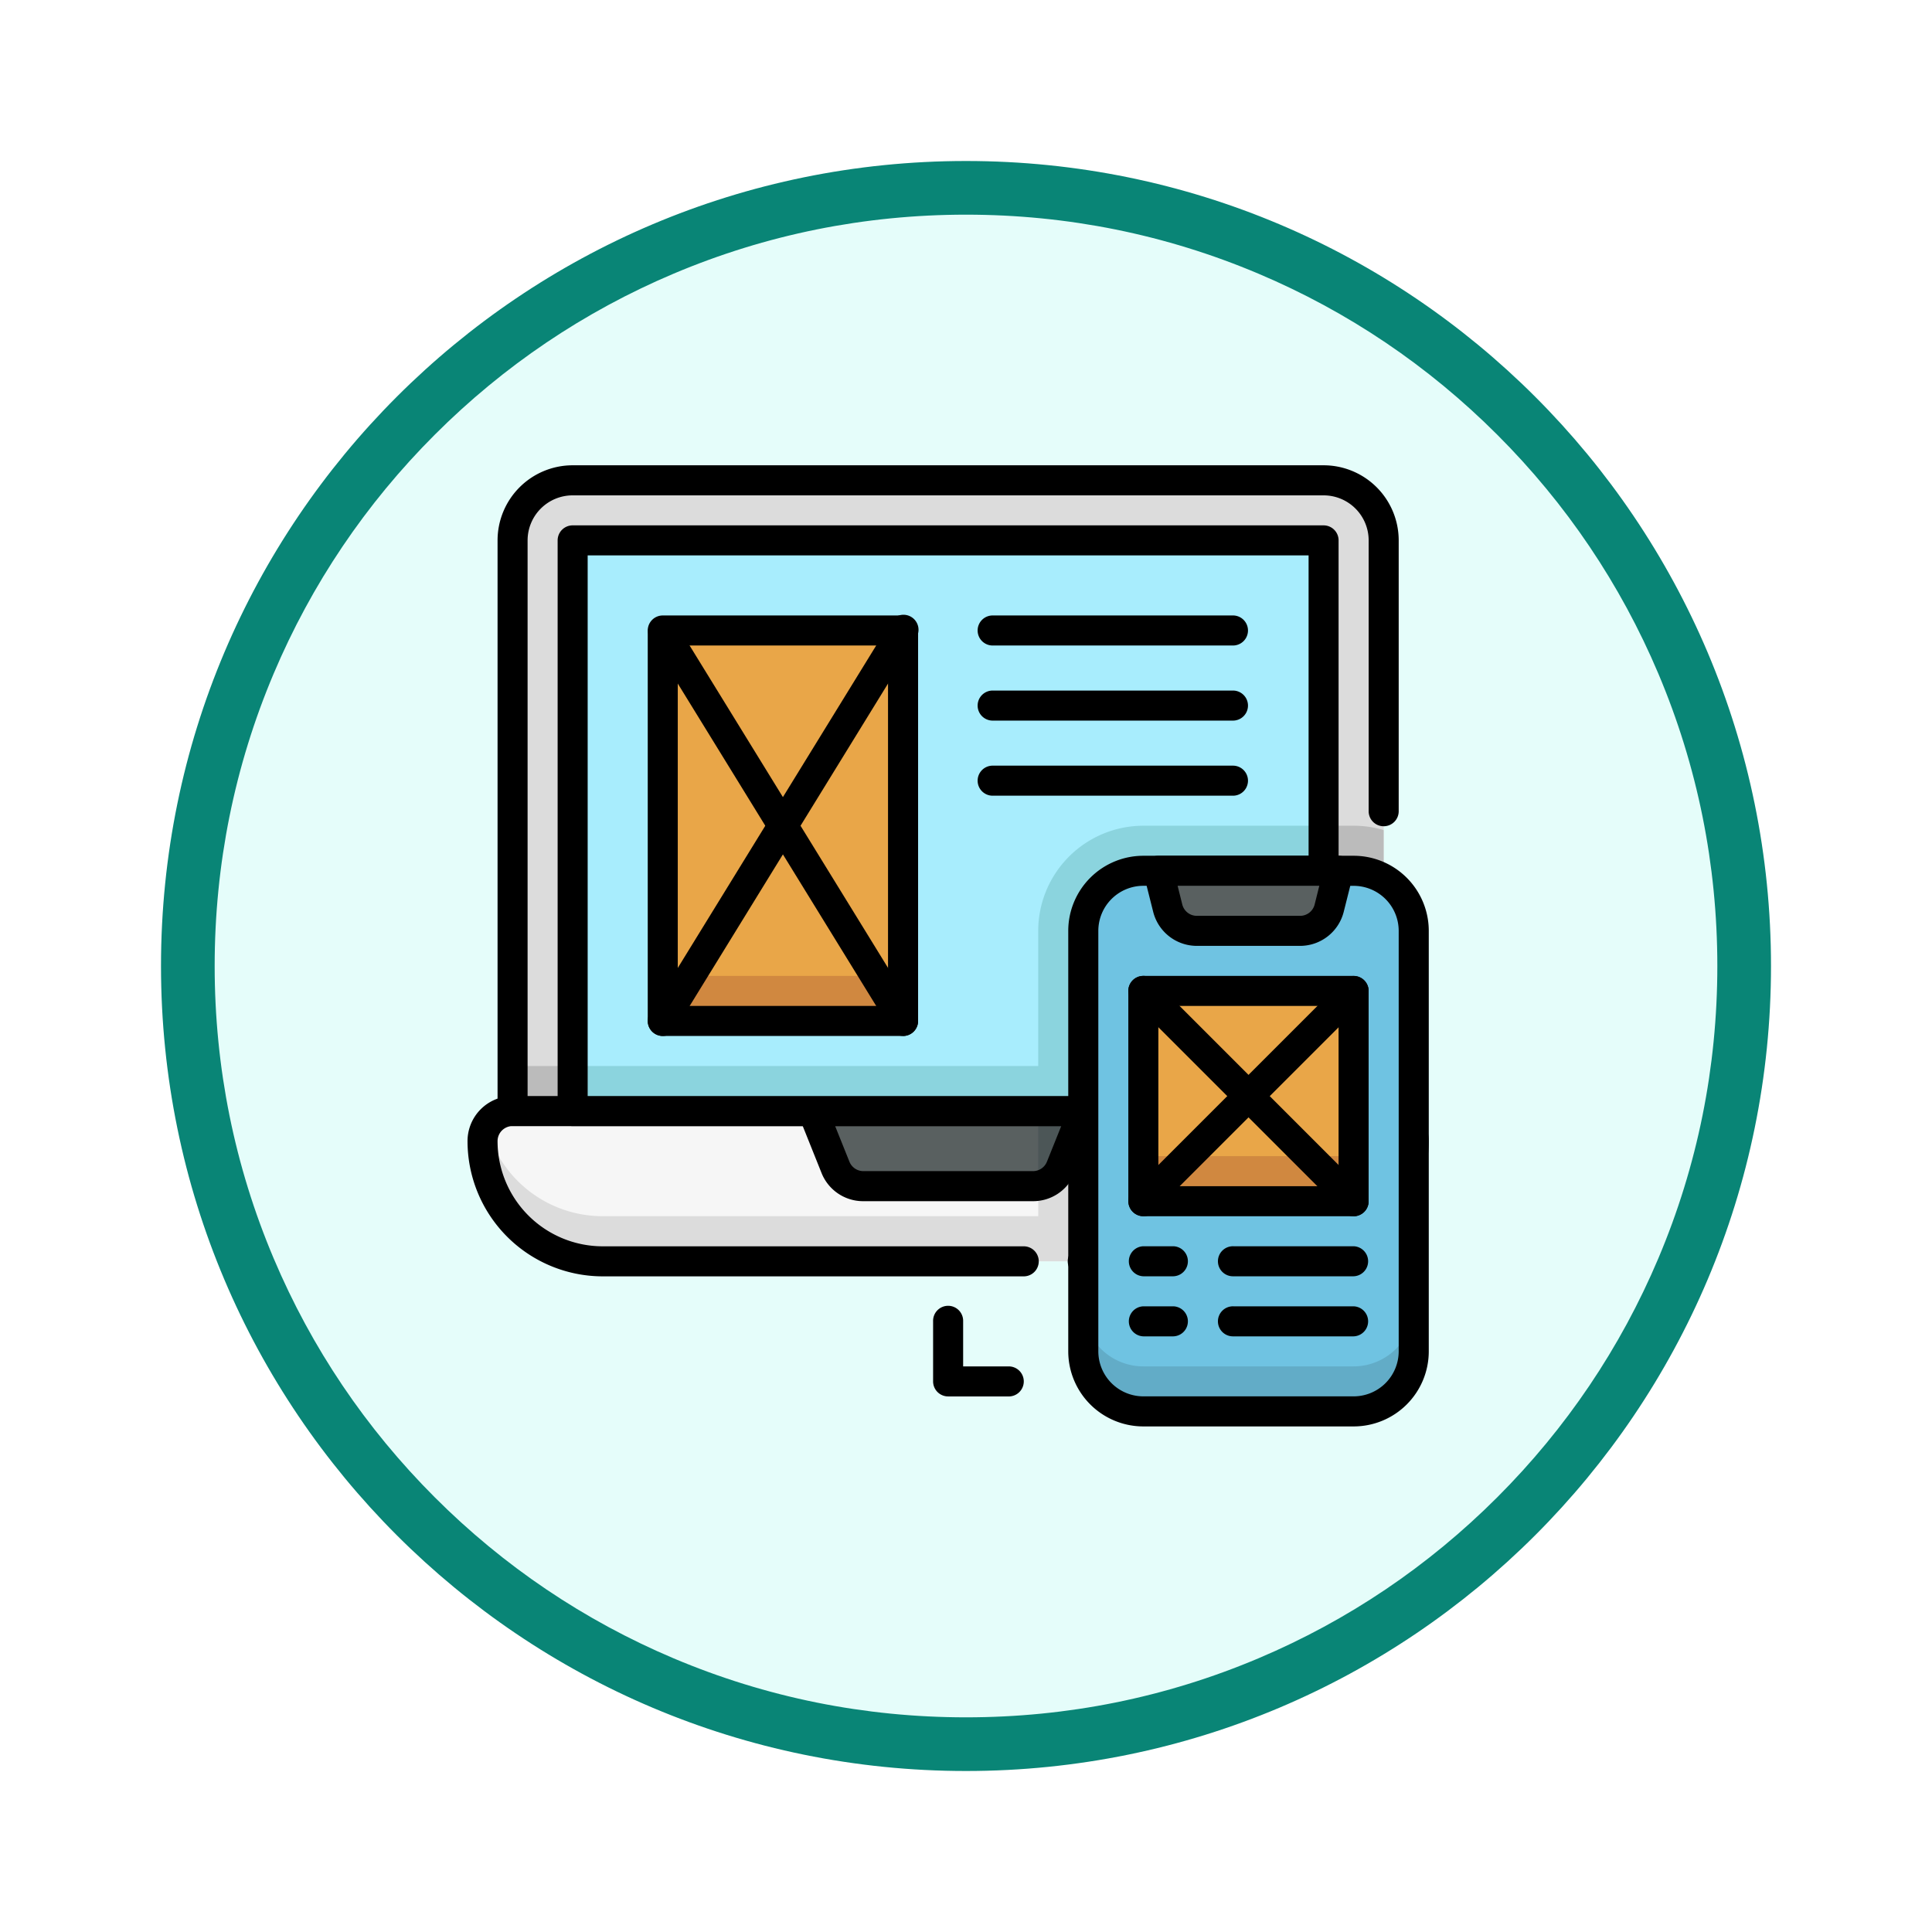 <svg xmlns="http://www.w3.org/2000/svg" xmlns:xlink="http://www.w3.org/1999/xlink" width="108" height="108" viewBox="0 0 108 108">
  <defs>
    <filter id="Trazado_904820" x="0" y="0" width="108" height="108" filterUnits="userSpaceOnUse">
      <feOffset dy="3" input="SourceAlpha"/>
      <feGaussianBlur stdDeviation="3" result="blur"/>
      <feFlood flood-opacity="0.161"/>
      <feComposite operator="in" in2="blur"/>
      <feComposite in="SourceGraphic"/>
    </filter>
  </defs>
  <g id="Grupo_1229419" data-name="Grupo 1229419" transform="translate(-620 -542)">
    <g id="Grupo_1211546" data-name="Grupo 1211546" transform="translate(629 548)">
      <g id="Grupo_1173585" data-name="Grupo 1173585" transform="translate(0 0)">
        <g id="Grupo_1173428" data-name="Grupo 1173428">
          <g id="Grupo_1171958" data-name="Grupo 1171958">
            <g id="Grupo_1167341" data-name="Grupo 1167341">
              <g id="Grupo_1166792" data-name="Grupo 1166792">
                <g transform="matrix(1, 0, 0, 1, -9, -6)" filter="url(#Trazado_904820)">
                  <g id="Trazado_904820-2" data-name="Trazado 904820" transform="translate(9 6)" fill="#e5fdfa">
                    <path d="M 45 88.5 C 39.127 88.5 33.43 87.35 28.068 85.082 C 22.889 82.891 18.236 79.755 14.241 75.759 C 10.245 71.764 7.109 67.111 4.918 61.932 C 2.65 56.57 1.5 50.873 1.5 45 C 1.5 39.127 2.65 33.43 4.918 28.068 C 7.109 22.889 10.245 18.236 14.241 14.241 C 18.236 10.245 22.889 7.109 28.068 4.918 C 33.43 2.65 39.127 1.5 45 1.5 C 50.873 1.5 56.57 2.65 61.932 4.918 C 67.111 7.109 71.764 10.245 75.759 14.241 C 79.755 18.236 82.891 22.889 85.082 28.068 C 87.35 33.43 88.5 39.127 88.5 45 C 88.5 50.873 87.35 56.57 85.082 61.932 C 82.891 67.111 79.755 71.764 75.759 75.759 C 71.764 79.755 67.111 82.891 61.932 85.082 C 56.57 87.35 50.873 88.5 45 88.5 Z" stroke="none"/>
                    <path d="M 45 3 C 39.329 3 33.829 4.11 28.653 6.299 C 23.652 8.415 19.16 11.443 15.302 15.302 C 11.443 19.16 8.415 23.652 6.299 28.653 C 4.11 33.829 3 39.329 3 45 C 3 50.671 4.11 56.171 6.299 61.347 C 8.415 66.348 11.443 70.84 15.302 74.699 C 19.16 78.557 23.652 81.585 28.653 83.701 C 33.829 85.89 39.329 87 45 87 C 50.671 87 56.171 85.89 61.347 83.701 C 66.348 81.585 70.84 78.557 74.698 74.699 C 78.557 70.84 81.585 66.348 83.701 61.347 C 85.89 56.171 87 50.671 87 45 C 87 39.329 85.89 33.829 83.701 28.653 C 81.585 23.652 78.557 19.16 74.698 15.302 C 70.84 11.443 66.348 8.415 61.347 6.299 C 56.171 4.11 50.671 3 45 3 M 45 7.62939453125e-06 C 69.853 7.62939453125e-06 90 20.147 90 45 C 90 69.853 69.853 90 45 90 C 20.147 90 -7.62939453125e-06 69.853 -7.62939453125e-06 45 C -7.62939453125e-06 20.147 20.147 7.62939453125e-06 45 7.62939453125e-06 Z" stroke="none" fill="#098576"/>
                  </g>
                </g>
              </g>
            </g>
          </g>
        </g>
      </g>
    </g>
    <g id="_5._Responsive" data-name="5. Responsive" transform="translate(646.135 568.01)">
      <path id="Trazado_1064306" data-name="Trazado 1064306" d="M60.051,345.679a6.716,6.716,0,0,1-6.716,6.716H14.716A6.716,6.716,0,0,1,8,345.679,1.679,1.679,0,0,1,9.679,344H58.372A1.679,1.679,0,0,1,60.051,345.679Z" transform="translate(-7.16 -307.9)" fill="#f6f6f6"/>
      <path id="Trazado_1064307" data-name="Trazado 1064307" d="M324.988,345.679a6.716,6.716,0,0,1-6.716,6.716H304V344h19.309A1.679,1.679,0,0,1,324.988,345.679Z" transform="translate(-272.098 -307.9)" fill="#dcdcdc"/>
      <path id="Trazado_1064308" data-name="Trazado 1064308" d="M53.335,357.168H14.716a6.717,6.717,0,0,1-6.5-5.022,1.667,1.667,0,0,0-.216.824,6.716,6.716,0,0,0,6.716,6.716H53.335a6.716,6.716,0,0,0,6.716-6.716,1.666,1.666,0,0,0-.216-.823A6.716,6.716,0,0,1,53.335,357.168Z" transform="translate(-7.16 -315.192)" fill="#dcdcdc"/>
      <path id="Trazado_1064309" data-name="Trazado 1064309" d="M46.174,346.074H34.421a.84.84,0,1,1,0-1.679H46.174a5.883,5.883,0,0,0,5.877-5.877.84.84,0,0,0-.84-.84H2.519a.84.84,0,0,0-.84.84A5.883,5.883,0,0,0,7.556,344.4H31.063a.84.84,0,1,1,0,1.679H7.556A7.564,7.564,0,0,1,0,338.519,2.519,2.519,0,0,1,2.519,336H51.212a2.519,2.519,0,0,1,2.519,2.519,7.564,7.564,0,0,1-7.556,7.556Z" transform="translate(0 -300.74)"/>
      <path id="Trazado_1064310" data-name="Trazado 1064310" d="M199.112,344l-1.259,3.142a1.679,1.679,0,0,1-1.259,1.028c-.21.039.606.027-9.777.027a1.679,1.679,0,0,1-1.556-1.056L184,344Z" transform="translate(-164.691 -307.9)" fill="#596060"/>
      <path id="Trazado_1064311" data-name="Trazado 1064311" d="M306.519,344l-1.259,3.142A1.679,1.679,0,0,1,304,348.17V344Z" transform="translate(-272.098 -307.9)" fill="#4c5657"/>
      <path id="Trazado_1064312" data-name="Trazado 1064312" d="M189.116,341.877h-9.48a2.5,2.5,0,0,1-2.338-1.584l-1.259-3.142A.839.839,0,0,1,176.82,336h15.112a.839.839,0,0,1,.78,1.154l-1.259,3.142A2.5,2.5,0,0,1,189.116,341.877Zm-11.056-4.2.8,1.994a.839.839,0,0,0,.78.525h9.48a.839.839,0,0,0,.78-.525l.8-1.994Z" transform="translate(-157.511 -300.74)"/>
      <path id="Trazado_1064313" data-name="Trazado 1064313" d="M72.693,11.358v31.9H24v-31.9A3.358,3.358,0,0,1,27.358,8H69.335A3.358,3.358,0,0,1,72.693,11.358Z" transform="translate(-21.481 -7.16)" fill="#dcdcdc"/>
      <path id="Trazado_1064314" data-name="Trazado 1064314" d="M323.309,192.244v15.707H304V197.877A5.883,5.883,0,0,1,309.877,192H321.63A5.838,5.838,0,0,1,323.309,192.244Z" transform="translate(-272.098 -171.851)" fill="#bbb"/>
      <path id="Trazado_1064315" data-name="Trazado 1064315" d="M24,320H72.693v2.519H24Z" transform="translate(-21.481 -286.419)" fill="#bbb"/>
      <path id="Trazado_1064316" data-name="Trazado 1064316" d="M65.532,36.939H16.84A.84.84,0,0,1,16,36.1V4.2A4.2,4.2,0,0,1,20.2,0H62.174a4.2,4.2,0,0,1,4.2,4.2V19.309a.84.84,0,1,1-1.679,0V4.2a2.519,2.519,0,0,0-2.519-2.519H20.2A2.519,2.519,0,0,0,17.679,4.2V35.26H64.693V24.346a.84.84,0,0,1,1.679,0V36.1A.84.84,0,0,1,65.532,36.939Z" transform="translate(-14.321 0)"/>
      <path id="Trazado_1064317" data-name="Trazado 1064317" d="M56,40H97.977V71.9H56Z" transform="translate(-50.123 -35.802)" fill="#a8edfd"/>
      <path id="Trazado_1064318" data-name="Trazado 1064318" d="M319.951,192v15.951H304V197.877A5.883,5.883,0,0,1,309.877,192Z" transform="translate(-272.098 -171.851)" fill="#8bd4de"/>
      <path id="Trazado_1064319" data-name="Trazado 1064319" d="M56,320H97.977v2.519H56Z" transform="translate(-50.123 -286.419)" fill="#8bd4de"/>
      <path id="Trazado_1064320" data-name="Trazado 1064320" d="M90.816,65.581H48.84a.84.84,0,0,1-.84-.84V32.84a.84.84,0,0,1,.84-.84H90.816a.84.84,0,0,1,.84.84v31.9A.84.84,0,0,1,90.816,65.581ZM49.679,63.9h40.3V33.679h-40.3Z" transform="translate(-42.963 -28.642)"/>
      <rect id="Rectángulo_423821" data-name="Rectángulo 423821" width="18.312" height="29.877" rx="3" transform="translate(34.575 23.01)" fill="#6fc3e2"/>
      <path id="Trazado_1064321" data-name="Trazado 1064321" d="M343.112,451.358H331.358A3.358,3.358,0,0,1,328,448v2.519a3.358,3.358,0,0,0,3.358,3.358h11.753a3.358,3.358,0,0,0,3.358-3.358V448A3.358,3.358,0,0,1,343.112,451.358Z" transform="translate(-293.579 -400.986)" fill="#62acc7"/>
      <path id="Trazado_1064322" data-name="Trazado 1064322" d="M335.951,239.9H324.2a4.2,4.2,0,0,1-4.2-4.2V212.2a4.2,4.2,0,0,1,4.2-4.2h11.753a4.2,4.2,0,0,1,4.2,4.2V235.7A4.2,4.2,0,0,1,335.951,239.9ZM324.2,209.679a2.519,2.519,0,0,0-2.519,2.519V235.7a2.519,2.519,0,0,0,2.519,2.519h11.753a2.519,2.519,0,0,0,2.519-2.519V212.2a2.519,2.519,0,0,0-2.519-2.519Z" transform="translate(-286.419 -186.172)"/>
      <path id="Trazado_1064323" data-name="Trazado 1064323" d="M375.924,219.358h-5.772a1.679,1.679,0,0,1-1.628-1.272L368,216h10.074l-.525,2.086A1.679,1.679,0,0,1,375.924,219.358Z" transform="translate(-329.381 -193.333)" fill="#596060"/>
      <path id="Trazado_1064324" data-name="Trazado 1064324" d="M368.756,213.037h-5.772a2.518,2.518,0,0,1-2.443-1.907l-.525-2.087a.84.84,0,0,1,.815-1.043h10.074a.84.84,0,0,1,.814,1.043l-.525,2.086A2.519,2.519,0,0,1,368.756,213.037Zm-6.848-3.358.26,1.043a.84.84,0,0,0,.814.636h5.772a.839.839,0,0,0,.814-.636l.26-1.043Z" transform="translate(-322.213 -186.172)"/>
      <path id="Trazado_1064325" data-name="Trazado 1064325" d="M104,88h13.433v21.828H104Z" transform="translate(-93.086 -78.765)" fill="#e9a648"/>
      <path id="Trazado_1064326" data-name="Trazado 1064326" d="M104,272h13.433v2.519H104Z" transform="translate(-93.086 -243.456)" fill="#d08840"/>
      <path id="Trazado_1064327" data-name="Trazado 1064327" d="M110.272,103.507H96.84a.84.84,0,0,1-.84-.84V80.84a.84.84,0,0,1,.84-.84h13.433a.84.84,0,0,1,.84.84v21.828A.84.84,0,0,1,110.272,103.507Zm-12.593-1.679h11.753V81.679H97.679Z" transform="translate(-85.926 -71.605)"/>
      <path id="Trazado_1064328" data-name="Trazado 1064328" d="M110.384,103.7a.839.839,0,0,1-.716-.4L96.236,81.477a.84.84,0,0,1,1.429-.879L111.1,102.425a.84.84,0,0,1-.714,1.279Z" transform="translate(-86.038 -71.802)"/>
      <path id="Trazado_1064329" data-name="Trazado 1064329" d="M96.853,103.308a.84.84,0,0,1-.714-1.279L109.572,80.2a.84.84,0,1,1,1.429.879L97.569,102.909A.84.84,0,0,1,96.853,103.308Z" transform="translate(-85.939 -71.406)"/>
      <path id="Trazado_1064330" data-name="Trazado 1064330" d="M286.272,81.679H272.84a.84.84,0,1,1,0-1.679h13.433a.84.84,0,0,1,0,1.679Z" transform="translate(-243.456 -71.605)"/>
      <path id="Trazado_1064331" data-name="Trazado 1064331" d="M286.272,121.679H272.84a.84.84,0,1,1,0-1.679h13.433a.84.84,0,0,1,0,1.679Z" transform="translate(-243.456 -107.407)"/>
      <path id="Trazado_1064332" data-name="Trazado 1064332" d="M286.272,161.679H272.84a.84.84,0,1,1,0-1.679h13.433a.84.84,0,0,1,0,1.679Z" transform="translate(-243.456 -143.209)"/>
      <path id="Trazado_1064333" data-name="Trazado 1064333" d="M360,280h11.753v11.753H360Z" transform="translate(-322.221 -250.616)" fill="#e9a648"/>
      <path id="Trazado_1064334" data-name="Trazado 1064334" d="M360,368h11.753v2.519H360Z" transform="translate(-322.221 -329.381)" fill="#d08840"/>
      <path id="Trazado_1064335" data-name="Trazado 1064335" d="M364.593,285.433H352.84a.84.84,0,0,1-.84-.84V272.84a.84.84,0,0,1,.84-.84h11.753a.84.84,0,0,1,.84.84v11.753A.84.84,0,0,1,364.593,285.433Zm-10.914-1.679h10.074V273.679H353.679Z" transform="translate(-315.061 -243.456)"/>
      <path id="Trazado_1064336" data-name="Trazado 1064336" d="M364.589,285.429a.84.84,0,0,1-.594-.246L352.242,273.43a.84.84,0,0,1,1.188-1.188L365.183,284a.84.84,0,0,1-.594,1.434Z" transform="translate(-315.057 -243.452)"/>
      <path id="Trazado_1064337" data-name="Trazado 1064337" d="M352.834,285.429A.84.84,0,0,1,352.24,284l11.753-11.753a.84.84,0,0,1,1.188,1.188l-11.753,11.753A.84.84,0,0,1,352.834,285.429Z" transform="translate(-315.055 -243.452)"/>
      <path id="Trazado_1064338" data-name="Trazado 1064338" d="M354.519,417.679H352.84a.84.84,0,0,1,0-1.679h1.679a.84.84,0,0,1,0,1.679Z" transform="translate(-315.061 -372.344)"/>
      <path id="Trazado_1064339" data-name="Trazado 1064339" d="M407.556,417.679H400.84a.84.84,0,1,1,0-1.679h6.716a.84.84,0,0,1,0,1.679Z" transform="translate(-358.023 -372.344)"/>
      <path id="Trazado_1064340" data-name="Trazado 1064340" d="M354.519,449.679H352.84a.84.84,0,0,1,0-1.679h1.679a.84.84,0,0,1,0,1.679Z" transform="translate(-315.061 -400.986)"/>
      <path id="Trazado_1064341" data-name="Trazado 1064341" d="M407.556,449.679H400.84a.84.84,0,1,1,0-1.679h6.716a.84.84,0,0,1,0,1.679Z" transform="translate(-358.023 -400.986)"/>
      <path id="Trazado_1064342" data-name="Trazado 1064342" d="M252.2,453.037H248.84a.84.84,0,0,1-.84-.84V448.84a.84.84,0,1,1,1.679,0v2.519H252.2a.84.84,0,1,1,0,1.679Z" transform="translate(-221.974 -400.986)"/>
    </g>
  </g>
</svg>
